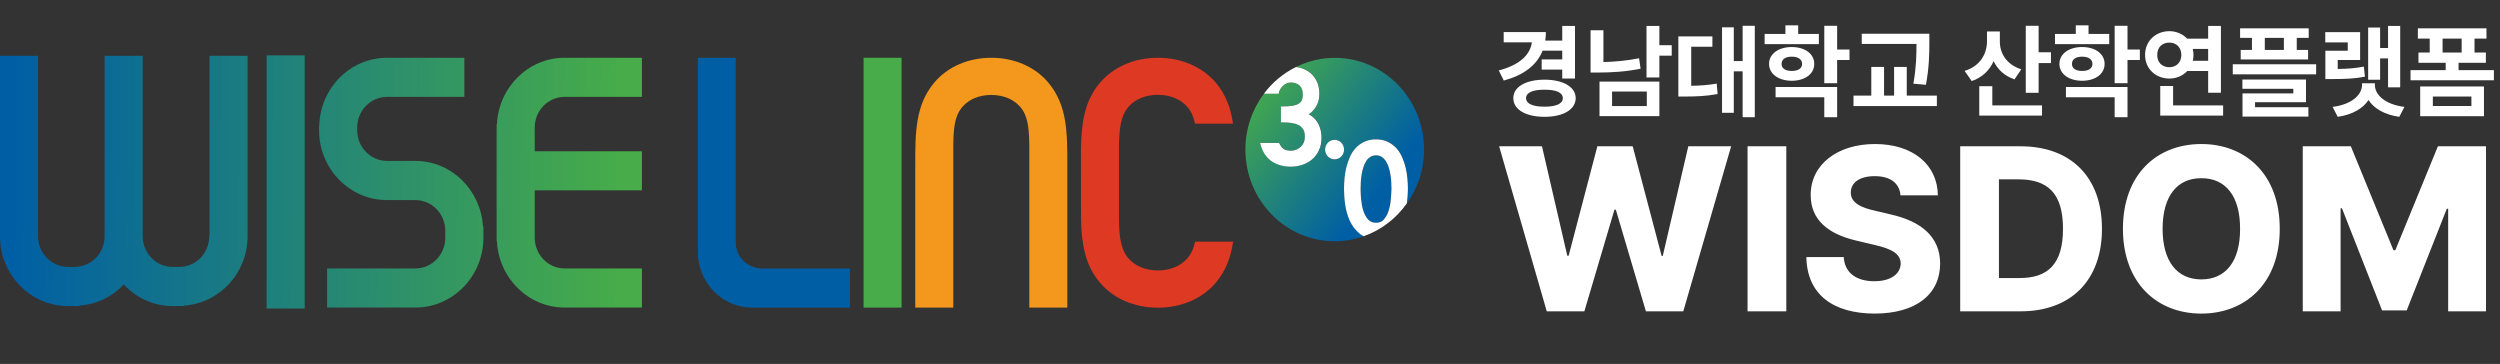 <svg width="316" height="46" viewBox="0 0 316 46" fill="none" xmlns="http://www.w3.org/2000/svg">
<rect x="0" y="0" width="316" height="46" fill="#333333" stroke="none"/>
<path d="M38.514 7H33.701V39H38.514V7Z" fill="url(#paint0_linear_339_9025)"/>
<path d="M71.368 12.245H81.141V7.302H71.368C66.767 7.302 63.031 11.039 62.81 15.706H62.77V16.125V30.051V30.47H62.81C63.031 35.137 66.767 38.874 71.368 38.874H81.141V33.931H71.368C69.28 33.931 67.591 32.188 67.591 30.051V24.06H81.141V19.116H67.591V16.125C67.583 13.988 69.28 12.245 71.368 12.245Z" fill="url(#paint1_linear_339_9025)"/>
<path d="M52.506 20.34H50.287H48.925C46.836 20.34 45.148 18.597 45.148 16.46V16.125C45.148 13.98 46.844 12.245 48.925 12.245H58.698V7.302H48.925C44.258 7.302 40.465 11.148 40.351 15.915H40.326V16.46C40.326 21.328 44.185 25.292 48.925 25.292H51.633H52.506C54.595 25.292 56.283 27.034 56.283 29.171V29.716V30.051C56.283 32.196 54.587 33.931 52.506 33.931H41.346V38.874H52.506C57.246 38.874 61.105 34.911 61.105 30.043V29.707V29.171V28.627H61.048C60.77 24.018 57.067 20.34 52.506 20.34Z" fill="url(#paint2_linear_339_9025)"/>
<path d="M26.448 29.858C26.448 32.003 24.752 33.738 22.671 33.738H22.141H21.815C19.726 33.738 18.038 31.995 18.038 29.858V7.05H13.224V29.858C13.224 32.003 11.527 33.738 9.447 33.738H8.917H8.59C6.502 33.738 4.813 31.995 4.813 29.858V7.05H0V29.858C0 34.726 3.859 38.69 8.599 38.69H8.925H9.455H9.985V38.631C12.204 38.489 14.195 37.508 15.647 35.958C17.213 37.634 19.4 38.69 21.839 38.69H22.166H22.696H23.226V38.631C27.713 38.346 31.294 34.542 31.294 29.858V7.05H26.481V29.858H26.448Z" fill="url(#paint3_linear_339_9025)"/>
<path d="M170.642 27.931C170.357 27.311 170.161 26.624 170.055 25.903C169.949 25.199 169.9 24.529 169.9 23.901C169.9 23.473 169.924 23.021 169.965 22.552C170.006 22.082 170.087 21.613 170.193 21.161C170.308 20.708 170.455 20.264 170.642 19.845C170.83 19.409 171.083 19.032 171.385 18.706C171.695 18.379 172.054 18.119 172.47 17.918C172.894 17.717 173.383 17.616 173.938 17.616C174.493 17.616 174.982 17.717 175.407 17.918C175.823 18.11 176.19 18.379 176.492 18.706C176.793 19.032 177.046 19.409 177.234 19.845C177.422 20.264 177.568 20.708 177.683 21.161C177.789 21.613 177.87 22.082 177.911 22.552C177.952 23.021 177.976 23.473 177.976 23.901C177.976 24.462 177.927 25.065 177.846 25.702C179.192 23.792 180 21.445 180 18.907C180 12.505 174.942 7.31 168.709 7.31C166.963 7.31 165.315 7.729 163.838 8.458C164.067 8.491 164.295 8.542 164.515 8.609C164.956 8.743 165.348 8.961 165.682 9.245C166.025 9.539 166.294 9.907 166.49 10.343C166.686 10.779 166.783 11.298 166.783 11.868C166.783 12.547 166.588 13.159 166.212 13.686C165.992 13.988 165.739 14.239 165.437 14.441C165.527 14.482 165.609 14.533 165.69 14.583C165.984 14.776 166.245 15.027 166.449 15.32C166.653 15.605 166.808 15.932 166.906 16.292C167.004 16.644 167.053 17.013 167.053 17.398C167.053 18.002 166.938 18.538 166.726 18.999C166.506 19.46 166.212 19.845 165.853 20.147C165.494 20.448 165.07 20.675 164.605 20.834C164.14 20.985 163.651 21.06 163.145 21.06C162.264 21.06 161.481 20.842 160.804 20.406C160.11 19.962 159.629 19.259 159.368 18.32L159.294 18.06H161.693C161.815 18.337 161.962 18.563 162.133 18.722C162.362 18.932 162.721 19.041 163.202 19.041C163.447 19.041 163.667 18.999 163.879 18.907C164.091 18.823 164.279 18.697 164.442 18.546C164.597 18.395 164.728 18.22 164.817 18.002C164.907 17.792 164.956 17.549 164.956 17.281C164.956 16.87 164.883 16.552 164.728 16.317C164.573 16.074 164.377 15.898 164.132 15.781C163.871 15.647 163.577 15.563 163.259 15.53C162.916 15.488 162.574 15.463 162.248 15.463H161.929V13.443H162.248C162.778 13.443 163.218 13.402 163.553 13.326C163.863 13.251 164.108 13.159 164.271 13.033C164.426 12.915 164.524 12.781 164.589 12.614C164.654 12.421 164.695 12.203 164.695 11.96C164.695 11.432 164.564 11.055 164.287 10.804C164.002 10.544 163.643 10.418 163.202 10.418C162.876 10.418 162.574 10.511 162.321 10.72C161.652 11.273 161.644 11.835 161.644 11.835L159.776 11.826C158.299 13.787 157.418 16.234 157.418 18.898C157.418 25.3 162.476 30.495 168.709 30.495C170.006 30.495 171.254 30.26 172.412 29.841C172.225 29.749 172.045 29.64 171.882 29.515C171.352 29.104 170.936 28.568 170.642 27.931ZM168.692 20.138C168.032 20.138 167.493 19.585 167.493 18.907C167.493 18.228 168.032 17.675 168.692 17.675C169.353 17.675 169.892 18.228 169.892 18.907C169.892 19.585 169.353 20.138 168.692 20.138Z" fill="url(#paint4_linear_339_9025)"/>
<path d="M175.742 22.066C175.693 21.739 175.611 21.429 175.513 21.119C175.424 20.826 175.301 20.566 175.146 20.34C175.007 20.122 174.828 19.954 174.624 19.828C174.428 19.711 174.192 19.644 173.922 19.644C173.645 19.644 173.408 19.703 173.221 19.828C173.017 19.954 172.846 20.13 172.699 20.34C172.552 20.566 172.43 20.834 172.332 21.119C172.234 21.42 172.16 21.739 172.103 22.066C172.046 22.392 172.013 22.719 171.997 23.038C171.981 23.364 171.973 23.649 171.973 23.909C171.973 24.278 171.997 24.722 172.038 25.233C172.079 25.727 172.177 26.205 172.323 26.666C172.462 27.102 172.666 27.47 172.935 27.772C173.172 28.04 173.49 28.166 173.914 28.166C174.33 28.166 174.648 28.032 174.893 27.772C175.162 27.47 175.366 27.102 175.505 26.666C175.652 26.205 175.742 25.727 175.791 25.233C175.831 24.722 175.856 24.278 175.856 23.909C175.856 23.649 175.848 23.364 175.831 23.038C175.831 22.719 175.799 22.392 175.742 22.066Z" fill="url(#paint5_linear_339_9025)"/>
<path d="M177.829 25.702C177.91 25.065 177.959 24.462 177.959 23.901C177.959 23.473 177.935 23.021 177.894 22.552C177.853 22.082 177.772 21.613 177.666 21.161C177.551 20.708 177.405 20.264 177.217 19.845C177.021 19.409 176.776 19.032 176.475 18.706C176.165 18.379 175.806 18.119 175.39 17.918C174.965 17.717 174.476 17.616 173.921 17.616C173.366 17.616 172.877 17.717 172.453 17.918C172.037 18.111 171.669 18.379 171.368 18.706C171.066 19.032 170.813 19.409 170.625 19.845C170.438 20.264 170.291 20.708 170.176 21.161C170.062 21.613 169.989 22.082 169.948 22.552C169.907 23.012 169.883 23.465 169.883 23.901C169.883 24.521 169.932 25.191 170.038 25.903C170.144 26.624 170.34 27.302 170.625 27.931C170.919 28.568 171.335 29.104 171.849 29.531C172.012 29.665 172.192 29.766 172.379 29.858C174.598 29.07 176.491 27.604 177.829 25.702ZM175.797 25.224C175.757 25.719 175.659 26.197 175.512 26.657C175.373 27.093 175.169 27.462 174.9 27.763C174.663 28.032 174.345 28.157 173.921 28.157C173.505 28.157 173.187 28.023 172.942 27.763C172.673 27.462 172.469 27.093 172.33 26.657C172.183 26.197 172.094 25.719 172.045 25.224C172.004 24.713 171.979 24.269 171.979 23.901C171.979 23.641 171.988 23.356 172.004 23.029C172.02 22.711 172.053 22.384 172.11 22.057C172.159 21.73 172.24 21.412 172.338 21.11C172.428 20.825 172.55 20.557 172.705 20.331C172.844 20.113 173.024 19.946 173.228 19.82C173.423 19.703 173.66 19.636 173.929 19.636C174.207 19.636 174.443 19.694 174.631 19.82C174.835 19.946 175.006 20.122 175.153 20.331C175.3 20.557 175.422 20.825 175.52 21.11C175.618 21.412 175.691 21.73 175.748 22.057C175.806 22.384 175.838 22.711 175.855 23.029C175.871 23.356 175.879 23.641 175.879 23.901C175.863 24.269 175.846 24.713 175.797 25.224Z" fill="white"/>
<path d="M162.304 10.728C162.565 10.519 162.859 10.427 163.185 10.427C163.626 10.427 163.985 10.553 164.27 10.812C164.547 11.064 164.678 11.441 164.678 11.969C164.678 12.211 164.645 12.429 164.572 12.622C164.515 12.79 164.409 12.924 164.254 13.041C164.091 13.167 163.846 13.267 163.536 13.334C163.21 13.41 162.769 13.452 162.231 13.452H161.912V15.471H162.231C162.557 15.471 162.9 15.496 163.242 15.538C163.56 15.58 163.854 15.664 164.115 15.789C164.36 15.907 164.556 16.091 164.711 16.326C164.866 16.56 164.939 16.879 164.939 17.289C164.939 17.557 164.89 17.8 164.8 18.01C164.711 18.219 164.58 18.404 164.425 18.555C164.262 18.705 164.074 18.831 163.862 18.915C163.65 18.999 163.43 19.049 163.185 19.049C162.704 19.049 162.345 18.94 162.116 18.73C161.953 18.571 161.806 18.354 161.676 18.069H159.277L159.351 18.328C159.612 19.267 160.101 19.971 160.787 20.415C161.456 20.851 162.247 21.068 163.128 21.068C163.634 21.068 164.123 20.993 164.588 20.842C165.053 20.691 165.477 20.457 165.836 20.155C166.204 19.853 166.497 19.459 166.709 19.007C166.93 18.546 167.036 18.01 167.036 17.407C167.036 17.021 166.987 16.644 166.889 16.301C166.791 15.949 166.636 15.622 166.432 15.329C166.228 15.035 165.975 14.792 165.673 14.591C165.592 14.541 165.51 14.491 165.42 14.449C165.714 14.256 165.975 14.005 166.195 13.695C166.579 13.167 166.766 12.555 166.766 11.876C166.766 11.298 166.669 10.787 166.473 10.351C166.277 9.916 166.008 9.547 165.665 9.254C165.331 8.969 164.939 8.751 164.499 8.617C164.278 8.55 164.05 8.5 163.821 8.466C162.222 9.254 160.827 10.41 159.759 11.843L161.627 11.851C161.627 11.843 161.635 11.281 162.304 10.728Z" fill="white"/>
<path d="M168.691 20.138C169.354 20.138 169.891 19.587 169.891 18.907C169.891 18.226 169.354 17.675 168.691 17.675C168.029 17.675 167.492 18.226 167.492 18.907C167.492 19.587 168.029 20.138 168.691 20.138Z" fill="white"/>
<path d="M125.3 7.302C128.204 7.302 130.823 8.441 132.495 10.427C134.91 13.284 134.91 16.77 134.91 20.817V38.883H130.105V20.817C130.105 17.315 130.235 15.002 128.971 13.527C128.131 12.547 126.833 12.002 125.3 12.002C123.766 12.002 122.461 12.547 121.629 13.527C120.364 15.002 120.495 17.315 120.495 20.817V38.883H115.689V20.817C115.689 16.778 115.689 13.284 118.104 10.427C119.769 8.441 122.395 7.302 125.3 7.302Z" fill="#F3981C"/>
<path d="M88.205 31.811V7.302H92.994V30.596C92.994 32.539 94.528 33.947 96.42 33.947H107.426V38.883H95.066C91.272 38.883 88.205 35.699 88.205 31.811Z" fill="#005FA4"/>
<path d="M113.959 7.302H109.154V38.883H113.959V7.302Z" fill="#47AC49"/>
<path d="M150.077 32.657C149.229 33.637 147.907 34.182 146.357 34.182C144.807 34.182 143.486 33.637 142.637 32.657C141.658 31.526 141.454 29.909 141.438 27.646V18.756C141.446 16.368 141.626 14.675 142.637 13.511C143.486 12.53 144.807 11.986 146.357 11.986C147.907 11.986 149.229 12.53 150.077 13.511C150.575 14.08 150.885 14.784 151.048 15.63H155.853C155.576 13.712 154.972 11.969 153.642 10.41C151.954 8.441 149.302 7.302 146.357 7.302C143.42 7.302 140.761 8.441 139.064 10.427C137.041 12.79 136.698 15.588 136.633 18.764L136.641 27.654C136.714 30.738 137.098 33.461 139.064 35.766C140.753 37.751 143.412 38.891 146.357 38.891C149.294 38.891 151.954 37.751 153.651 35.766C154.98 34.207 155.584 32.464 155.861 30.545H151.056C150.893 31.383 150.575 32.087 150.077 32.657Z" fill="#DE3923"/>
<path d="M199.08 3.278V9.93H197.468V8.8H194.865V7.505H197.468V6.401H194.986C194.262 8.229 192.618 9.492 190.079 10.184L189.444 8.902C192.098 8.21 193.405 6.934 193.634 5.347H190.066V4.052H195.398C195.398 4.427 195.373 4.789 195.316 5.131H197.468V3.278H199.08ZM191.285 12.406C191.279 10.977 192.859 10.076 195.233 10.07C197.576 10.076 199.163 10.977 199.169 12.406C199.163 13.853 197.576 14.767 195.233 14.767C192.859 14.767 191.279 13.853 191.285 12.406ZM192.897 12.406C192.897 13.123 193.767 13.485 195.233 13.485C196.668 13.485 197.538 13.123 197.544 12.406C197.538 11.695 196.668 11.327 195.233 11.339C193.767 11.327 192.897 11.695 192.897 12.406ZM209.744 3.278V5.715H211.306V7.036H209.744V9.791H208.119V3.278H209.744ZM201.048 9.168V3.824H202.673V7.842C204.076 7.81 205.58 7.677 207.18 7.366L207.37 8.686C205.466 9.067 203.669 9.168 202.038 9.168H201.048ZM202.178 14.678V10.311H209.744V14.678H202.178ZM203.765 13.409H208.157V11.568H203.765V13.409ZM221.805 3.265V14.818H220.269V9.016H219.151V14.259H217.666V3.456H219.151V7.721H220.269V3.265H221.805ZM212.144 12.203V4.598H216.447V5.906H213.769V10.844C214.886 10.825 215.876 10.762 216.993 10.565L217.107 11.885C215.698 12.152 214.467 12.196 212.943 12.203H212.144ZM229.904 4.293V5.576H223.049V4.293H225.677V3.202H227.289V4.293H229.904ZM223.607 8.077C223.607 6.807 224.801 5.95 226.477 5.944C228.159 5.95 229.32 6.807 229.32 8.077C229.32 9.346 228.159 10.203 226.477 10.21C224.801 10.203 223.607 9.346 223.607 8.077ZM224.433 12.291V10.997H232.215V14.818H230.59V12.291H224.433ZM225.194 8.077C225.188 8.667 225.702 8.972 226.477 8.965C227.257 8.972 227.784 8.667 227.784 8.077C227.784 7.48 227.257 7.163 226.477 7.163C225.702 7.163 225.188 7.48 225.194 8.077ZM230.59 10.514V3.265H232.215V6.261H233.776V7.582H232.215V10.514H230.59ZM243.869 4.268V5.398C243.863 6.807 243.863 8.388 243.438 10.717L241.851 10.578C242.225 8.458 242.238 6.89 242.244 5.55H235.325V4.268H243.869ZM234.284 13.409V12.088H236.531V8.458H238.144V12.088H239.413V8.458H241.013V12.088H244.821V13.409H234.284ZM252.781 5.246C252.775 6.725 253.613 8.159 255.485 8.762L254.635 10.032C253.372 9.606 252.496 8.781 251.994 7.728C251.48 8.883 250.56 9.791 249.227 10.248L248.325 8.965C250.299 8.356 251.144 6.807 251.156 5.233V3.976H252.781V5.246ZM250.179 14.615V10.895H251.829V13.32H258.113V14.615H250.179ZM256.057 11.733V3.265H257.682V6.604H259.243V7.975H257.682V11.733H256.057ZM266.606 4.293V5.576H259.751V4.293H262.379V3.202H263.991V4.293H266.606ZM260.31 8.077C260.31 6.807 261.503 5.95 263.179 5.944C264.861 5.95 266.022 6.807 266.022 8.077C266.022 9.346 264.861 10.203 263.179 10.21C261.503 10.203 260.31 9.346 260.31 8.077ZM261.135 12.291V10.997H268.917V14.818H267.292V12.291H261.135ZM261.896 8.077C261.89 8.667 262.404 8.972 263.179 8.965C263.959 8.972 264.486 8.667 264.486 8.077C264.486 7.48 263.959 7.163 263.179 7.163C262.404 7.163 261.89 7.48 261.896 8.077ZM267.292 10.514V3.265H268.917V6.261H270.479V7.582H268.917V10.514H267.292ZM280.724 3.278V11.72H279.111V8.978H276.471C275.912 9.568 275.112 9.93 274.211 9.93C272.459 9.93 271.126 8.661 271.139 6.947C271.126 5.208 272.459 3.944 274.211 3.938C275.106 3.944 275.906 4.3 276.464 4.89H279.111V3.278H280.724ZM272.675 6.947C272.668 7.912 273.31 8.496 274.211 8.496C275.062 8.496 275.715 7.912 275.722 6.947C275.715 5.969 275.062 5.385 274.211 5.385C273.31 5.385 272.668 5.969 272.675 6.947ZM273.056 14.615V10.87H274.681V13.32H281.003V14.615H273.056ZM277.163 6.185C277.226 6.426 277.258 6.68 277.258 6.947C277.258 7.201 277.226 7.448 277.169 7.683H279.111V6.185H277.163ZM291.819 3.583V4.789H290.309V6.312H291.743V7.518H283.225V6.312H284.646V4.789H283.148V3.583H291.819ZM282.222 9.397V8.127H292.759V9.397H282.222ZM283.44 11.225V10.057H291.477V12.914H285.04V13.548H291.781V14.742H283.453V11.809H289.877V11.225H283.44ZM286.271 6.312H288.684V4.789H286.271V6.312ZM303.385 3.278V11.035H301.849V7.378H300.846V10.082H299.335V3.481H300.846V6.071H301.849V3.278H303.385ZM293.914 5.36V4.065H298.319V7.582H295.488V8.718C296.751 8.699 297.697 8.629 298.789 8.419L298.929 9.689C297.602 9.956 296.466 9.987 294.727 9.994H293.927V6.414H296.758V5.36H293.914ZM294.841 13.51C297.31 13.199 298.561 11.949 298.561 10.73V10.527H300.186V10.73C300.179 11.949 301.423 13.199 303.918 13.51L303.271 14.767C301.43 14.507 300.084 13.726 299.379 12.647C298.662 13.726 297.316 14.507 295.488 14.767L294.841 13.51ZM315.229 8.864V10.146H304.692V8.864H309.136V7.937H305.695V6.642H307.117V4.877H305.619V3.583H314.29V4.877H312.779V6.642H314.214V7.937H310.761V8.864H315.229ZM305.911 14.691V10.933H313.973V14.691H305.911ZM307.511 13.396H312.386V12.203H307.511V13.396ZM308.742 6.642H311.154V4.877H308.742V6.642Z" fill="white"/>
<path d="M195.511 39.35L189.49 18.492H194.906L198.104 32.321H198.276L201.906 18.492H206.372L210.03 32.349H210.174L213.401 18.492H218.817L212.767 39.35H208.042L204.24 26.501H204.067L200.264 39.35H195.511ZM225.789 18.492V39.35H220.891V18.492H225.789ZM240.222 24.686C240.092 23.174 238.969 22.266 236.966 22.266C234.979 22.266 233.956 23.131 233.941 24.312C233.913 25.608 235.18 26.242 237.053 26.645L238.868 27.077C242.886 27.956 245.22 29.958 245.234 33.3C245.22 37.247 242.152 39.623 236.966 39.638C231.766 39.623 228.41 37.29 228.324 32.493H233.048C233.164 34.51 234.676 35.547 236.909 35.547C238.983 35.547 240.222 34.64 240.25 33.3C240.222 32.09 239.156 31.456 236.851 30.938L234.662 30.419C231.075 29.584 228.871 27.798 228.871 24.657C228.857 20.783 232.271 18.204 236.995 18.204C241.806 18.204 244.903 20.826 244.946 24.686H240.222ZM255.404 39.35H247.77V18.492H255.404C261.771 18.492 265.688 22.396 265.688 28.921C265.688 35.432 261.771 39.35 255.404 39.35ZM252.667 35.144H255.231C258.803 35.158 260.762 33.444 260.762 28.921C260.762 24.384 258.803 22.684 255.173 22.67H252.667V35.144ZM288.159 28.921C288.174 35.792 283.838 39.638 278.249 39.638C272.631 39.638 268.339 35.763 268.339 28.921C268.339 22.036 272.631 18.204 278.249 18.204C283.838 18.204 288.174 22.036 288.159 28.921ZM273.352 28.921C273.352 33.07 275.21 35.317 278.249 35.317C281.303 35.317 283.161 33.07 283.146 28.921C283.161 24.773 281.303 22.511 278.249 22.526C275.21 22.511 273.352 24.773 273.352 28.921ZM291.069 18.492H297.147L302.535 31.629H302.765L308.152 18.492H314.231V39.35H309.449V26.386H309.276L304.206 39.235H301.094L296.024 26.328H295.851V39.35H291.069V18.492Z" fill="white"/>
<defs>
<linearGradient id="paint0_linear_339_9025" x1="1.431" y1="22.543" x2="78.349" y2="23.512" gradientUnits="userSpaceOnUse">
<stop stop-color="#005FA4"/>
<stop offset="1" stop-color="#47AC49"/>
</linearGradient>
<linearGradient id="paint1_linear_339_9025" x1="1.438" y1="22.094" x2="78.356" y2="23.064" gradientUnits="userSpaceOnUse">
<stop stop-color="#005FA4"/>
<stop offset="1" stop-color="#47AC49"/>
</linearGradient>
<linearGradient id="paint2_linear_339_9025" x1="1.433" y1="22.442" x2="78.351" y2="23.412" gradientUnits="userSpaceOnUse">
<stop stop-color="#005FA4"/>
<stop offset="1" stop-color="#47AC49"/>
</linearGradient>
<linearGradient id="paint3_linear_339_9025" x1="1.43" y1="22.623" x2="78.348" y2="23.593" gradientUnits="userSpaceOnUse">
<stop stop-color="#005FA4"/>
<stop offset="1" stop-color="#47AC49"/>
</linearGradient>
<linearGradient id="paint4_linear_339_9025" x1="158.462" y1="10.536" x2="174.805" y2="23.215" gradientUnits="userSpaceOnUse">
<stop stop-color="#47AC49"/>
<stop offset="1" stop-color="#005FA4"/>
</linearGradient>
<linearGradient id="paint5_linear_339_9025" x1="158.124" y1="10.972" x2="174.467" y2="23.652" gradientUnits="userSpaceOnUse">
<stop stop-color="#47AC49"/>
<stop offset="1" stop-color="#005FA4"/>
</linearGradient>
</defs>
</svg>
